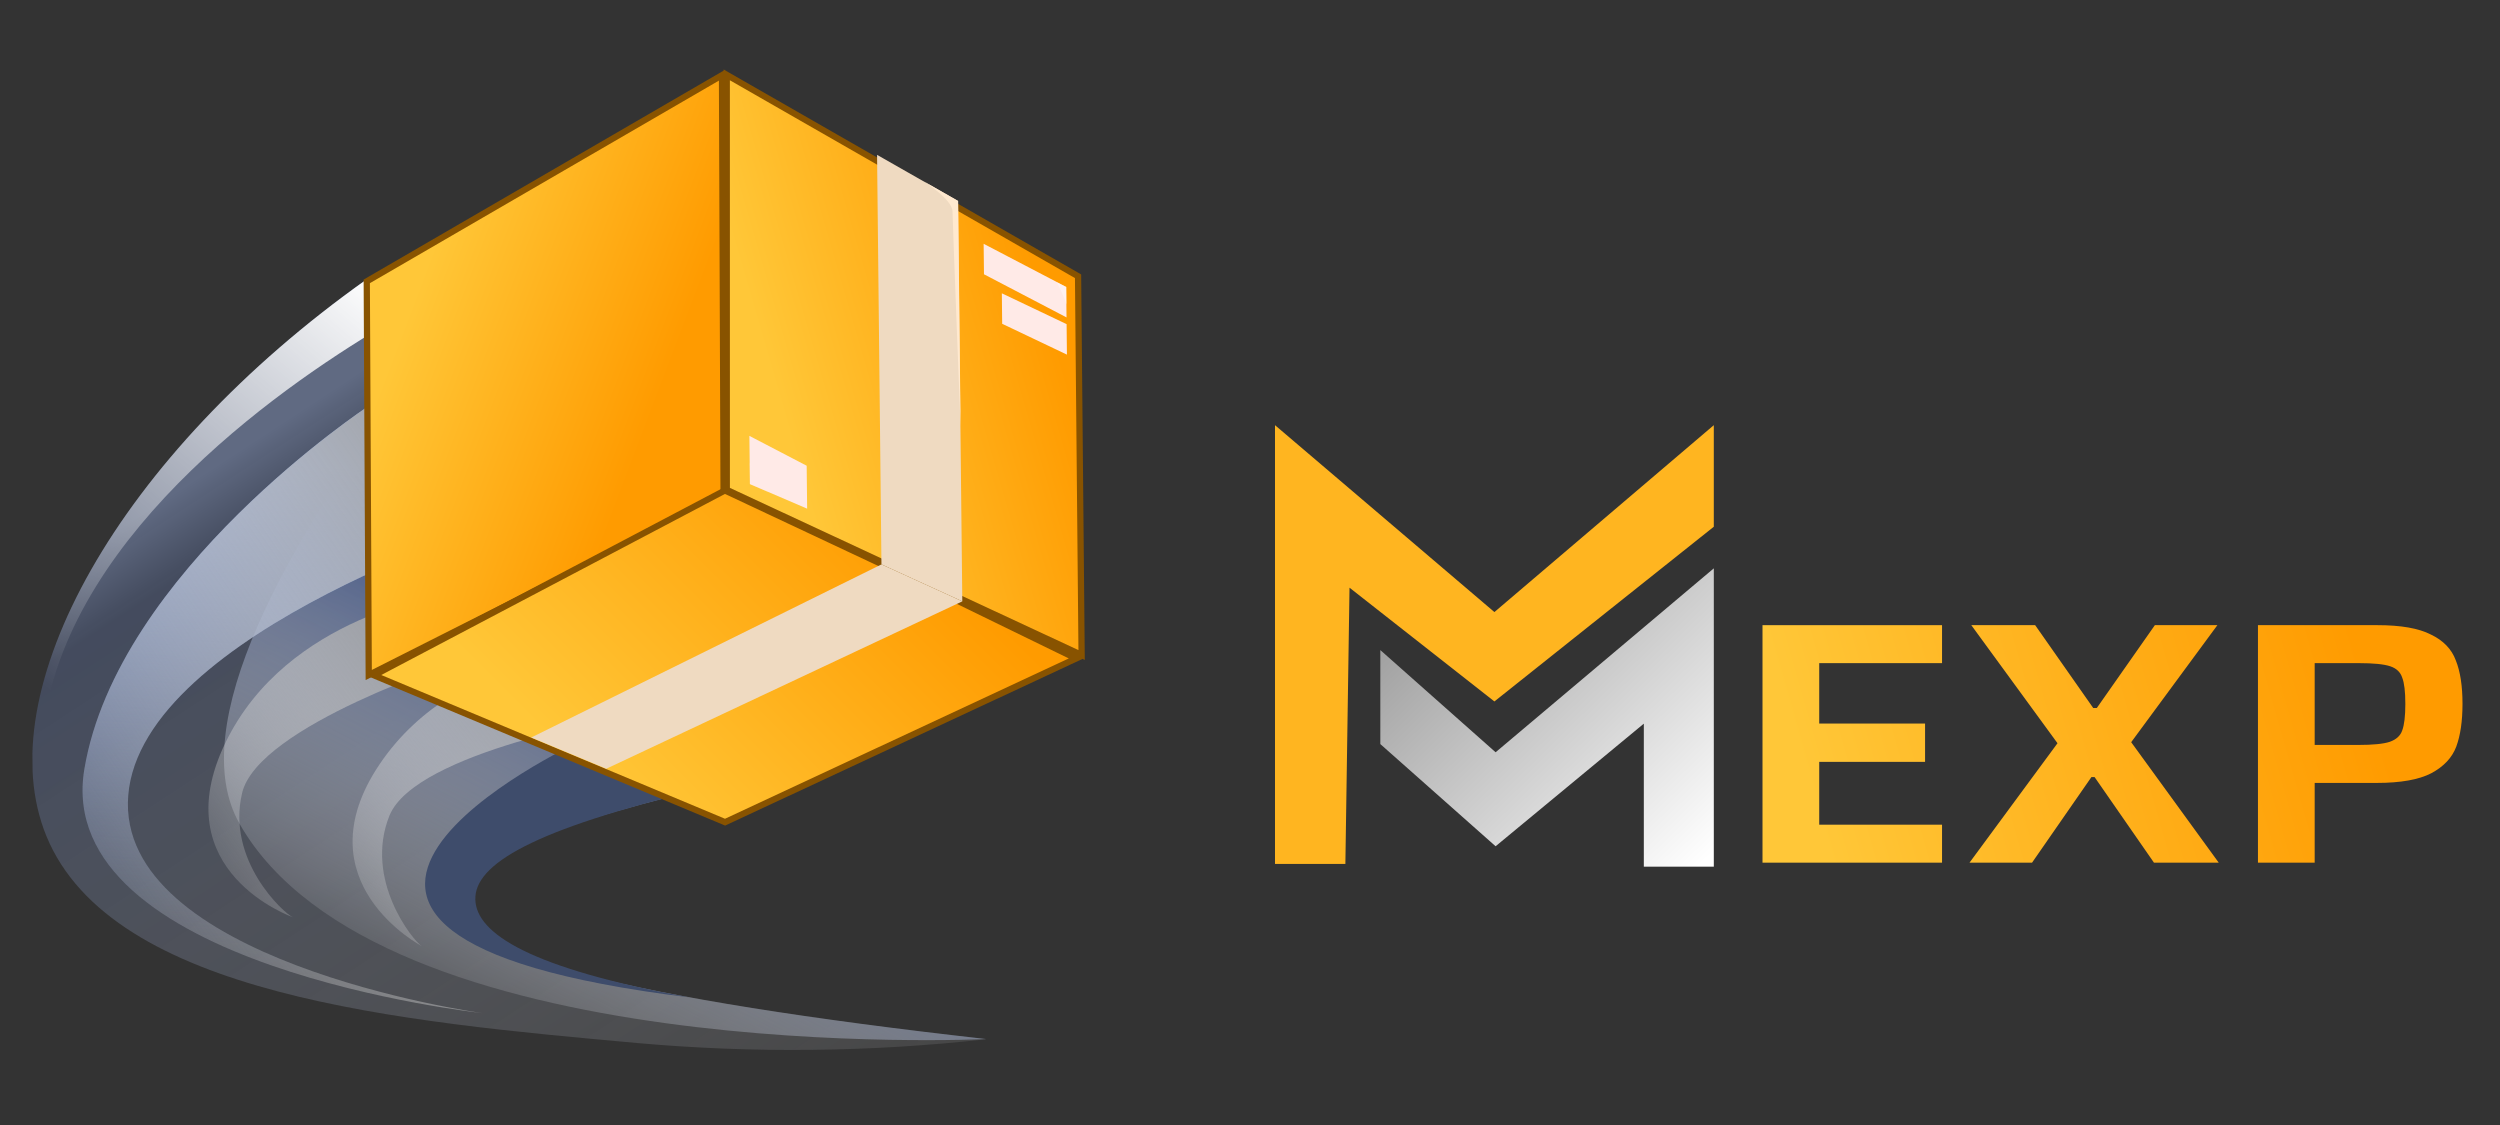 <svg width="200" height="90" viewBox="0 0 200 90" fill="none" xmlns="http://www.w3.org/2000/svg">
<rect x="0" y="0" width="200" height="90" fill="#333333" stroke="none"/>
<path d="M141 69.013V50.013H155.363V53.051H145.538V57.884H154.005V60.949H145.538V65.975H155.363V69.013H141Z" fill="url(#paint0_linear)"/>
<path d="M172.317 69.013L167.565 62.164H167.315L162.563 69.013H157.561L164.6 59.458L157.704 50.013H162.813L167.458 56.641H167.744L172.389 50.013H177.391L170.495 59.375L177.498 69.013H172.317Z" fill="url(#paint1_linear)"/>
<path d="M180.636 50.013H190.212C192.069 50.013 193.487 50.262 194.463 50.759C195.464 51.237 196.131 51.928 196.464 52.83C196.821 53.714 197 54.874 197 56.31C197 57.691 196.833 58.832 196.5 59.734C196.166 60.618 195.499 61.327 194.499 61.861C193.499 62.376 192.046 62.634 190.14 62.634H185.174V69.013H180.636V50.013ZM188.64 59.596C189.83 59.596 190.676 59.513 191.176 59.347C191.7 59.163 192.034 58.86 192.177 58.436C192.343 57.994 192.427 57.285 192.427 56.31C192.427 55.334 192.343 54.634 192.177 54.211C192.034 53.769 191.712 53.465 191.212 53.3C190.712 53.134 189.878 53.051 188.711 53.051H185.174V59.596H188.64Z" fill="url(#paint2_linear)"/>
<path d="M119.552 48.965L102 34.013V69.117H107.63L107.961 47.015L119.552 56.116L137.104 42.139V34.013L119.552 48.965Z" fill="#FFB520"/>
<path d="M119.648 60.181L110.426 52.006V59.526L119.648 67.701L131.506 57.892V69.336H137.105V45.466L119.648 60.181Z" fill="url(#paint3_linear)"/>
<g clip-path="url(#clip0)">
<path d="M56.103 63.134C42.583 66.372 35.866 69.403 35.952 72.226C36.074 76.295 50.392 79.933 78.907 83.139C69.62 84.171 60.255 84.272 50.949 83.44C32.09 81.734 8.966 79.663 3.712 66.887C-1.022 55.334 9.461 36.439 29.332 22.347L56.103 63.134Z" fill="url(#paint4_linear)" fill-opacity="0.39"/>
<path d="M19.163 65.9C14.757 58.136 22.62 43.658 33.715 29.016L56.096 63.118C42.575 66.357 35.858 69.388 35.944 72.21C36.066 76.279 50.384 79.917 78.899 83.124C78.899 83.124 30.29 85.466 19.163 65.9Z" fill="url(#paint5_linear)"/>
<path d="M3.715 66.886C-1.019 55.333 9.464 36.439 29.335 22.347L31.475 25.609C23.424 30.275 5.698 42.233 3.483 58.005C2.648 63.967 4.546 68.678 7.651 72.392C5.944 70.881 4.598 68.998 3.715 66.886Z" fill="url(#paint6_linear)"/>
<path d="M55.123 79.788C13.549 74.687 46.19 59.416 46.19 59.416L53.837 59.666L56.107 63.129C42.587 66.368 37.941 69.15 38.027 71.973C38.106 74.691 42.424 77.462 55.123 79.788Z" fill="url(#paint7_linear)"/>
<path d="M29.445 32.515C29.445 32.515 9.394 45.705 6.749 61.527C4.104 77.349 38.593 81.05 38.593 81.05C37.81 80.956 9.195 76.787 10.259 63.626C11.323 50.465 41.256 41.272 41.256 41.272L29.445 32.515Z" fill="url(#paint8_linear)"/>
<path d="M29.445 32.515C29.445 32.515 9.394 45.705 6.749 61.527C4.104 77.349 38.593 81.05 38.593 81.05C37.81 80.956 9.195 76.787 10.259 63.626C11.323 50.465 41.256 41.272 41.256 41.272L29.445 32.515Z" fill="url(#paint9_linear)"/>
<path d="M35.989 47.285C35.554 47.629 22.984 49.145 18.02 59.448C13.056 69.751 23.425 73.375 23.425 73.375C22.697 73.066 18.087 68.83 19.37 63.436C20.653 58.042 36.748 52.886 36.748 52.886L35.989 47.285Z" fill="url(#paint10_linear)"/>
<path d="M49.935 51.71C49.455 51.99 36.797 51.645 30.388 61.109C23.979 70.572 33.734 75.684 33.734 75.684C33.057 75.271 29.093 70.392 31.154 65.256C33.215 60.121 49.891 57.362 49.891 57.362L49.935 51.71Z" fill="url(#paint11_linear)"/>
<path d="M58.141 5.991L58.143 39.191L86.529 52.402L86.245 22.1L58.141 5.991Z" fill="url(#paint12_linear)" stroke="#885300" stroke-width="0.5"/>
<path d="M57.888 39.665L29.499 54L29.341 22.51L57.76 6.016L57.888 39.665Z" fill="url(#paint13_linear)" stroke="#885300" stroke-width="0.5"/>
<path d="M30.404 54.231L29.914 54.026L30.384 53.779L57.883 39.292L57.993 39.234L58.106 39.288L72.107 45.868L72.107 45.868L72.11 45.869L85.612 52.45L86.083 52.679L85.608 52.901L58.105 65.727L58.005 65.773L57.903 65.731L30.404 54.231Z" fill="url(#paint14_linear)" stroke="#885300" stroke-width="0.5"/>
<path d="M76.984 48.107L70.517 45.151L70.165 12.388L76.64 16.077L76.984 48.107Z" fill="#EFDAC1"/>
<path d="M70.519 45.151L42.5 59L48.5 61.5L76.986 48.107L70.519 45.151Z" fill="#EFDAC1"/>
<path d="M85.296 22.956L78.691 19.504L78.718 21.942L85.322 25.393L85.296 22.956Z" fill="#FFEAE7"/>
<path d="M85.328 25.931L80.147 23.465L80.174 25.903L85.354 28.37L85.328 25.931Z" fill="#FFEAE7"/>
<path d="M64.534 37.259L64.571 40.693L59.993 38.727L59.951 34.87L64.534 37.259Z" fill="#FFEAE7"/>
<path d="M84.551 22.586L85.311 22.959L85.326 24.356C85.105 23.75 84.846 23.159 84.551 22.586Z" fill="white" fill-opacity="0.38"/>
<path d="M61.455 39.356L59.994 38.727L59.975 37.01C60.398 37.836 60.893 38.621 61.455 39.356Z" fill="#FFEAE7" fill-opacity="0.35"/>
<path d="M76.845 34.063C76.845 34.063 76.21 17.822 76.2 16.898C76.19 15.975 73.937 14.526 73.937 14.526L76.652 16.077L76.845 34.063Z" fill="#FFE9CF"/>
</g>
<defs>
<linearGradient id="paint0_linear" x1="141" y1="50.06" x2="184.527" y2="37.642" gradientUnits="userSpaceOnUse">
<stop stop-color="#FFC738"/>
<stop offset="1" stop-color="#FF9B00"/>
</linearGradient>
<linearGradient id="paint1_linear" x1="141" y1="50.06" x2="184.527" y2="37.642" gradientUnits="userSpaceOnUse">
<stop stop-color="#FFC738"/>
<stop offset="1" stop-color="#FF9B00"/>
</linearGradient>
<linearGradient id="paint2_linear" x1="141" y1="50.06" x2="184.527" y2="37.642" gradientUnits="userSpaceOnUse">
<stop stop-color="#FFC738"/>
<stop offset="1" stop-color="#FF9B00"/>
</linearGradient>
<linearGradient id="paint3_linear" x1="110.426" y1="48.118" x2="133.542" y2="71.669" gradientUnits="userSpaceOnUse">
<stop stop-color="#989898"/>
<stop offset="1" stop-color="white"/>
</linearGradient>
<linearGradient id="paint4_linear" x1="40.211" y1="22.23" x2="82.287" y2="86.595" gradientUnits="userSpaceOnUse">
<stop stop-color="#A7C1FF"/>
<stop offset="0" stop-color="#A7C1FF"/>
<stop offset="0.078" stop-color="#6075A9" stop-opacity="0.922"/>
<stop offset="1" stop-color="white" stop-opacity="0.2"/>
</linearGradient>
<linearGradient id="paint5_linear" x1="55.211" y1="57.423" x2="40.362" y2="85.635" gradientUnits="userSpaceOnUse">
<stop stop-color="#4E5F89"/>
<stop offset="1" stop-color="white" stop-opacity="0"/>
</linearGradient>
<linearGradient id="paint6_linear" x1="34.27" y1="25.873" x2="7.226" y2="57.986" gradientUnits="userSpaceOnUse">
<stop stop-color="white"/>
<stop offset="1" stop-color="white" stop-opacity="0"/>
</linearGradient>
<linearGradient id="paint7_linear" x1="-1870.38" y1="3369.87" x2="-2581.99" y2="3963.19" gradientUnits="userSpaceOnUse">
<stop stop-color="#3E4C6B"/>
<stop offset="1" stop-color="white" stop-opacity="0"/>
</linearGradient>
<linearGradient id="paint8_linear" x1="27.899" y1="37.455" x2="24.79" y2="81.198" gradientUnits="userSpaceOnUse">
<stop stop-color="#91A8DA"/>
<stop offset="0.932" stop-color="#738BC0" stop-opacity="0"/>
</linearGradient>
<linearGradient id="paint9_linear" x1="42.316" y1="37.781" x2="-1.037" y2="67.704" gradientUnits="userSpaceOnUse">
<stop stop-color="#989898"/>
<stop offset="1" stop-color="white" stop-opacity="0"/>
</linearGradient>
<linearGradient id="paint10_linear" x1="36.718" y1="50.161" x2="13.174" y2="67.248" gradientUnits="userSpaceOnUse">
<stop stop-color="#989898"/>
<stop offset="0.995" stop-color="white" stop-opacity="0.08"/>
</linearGradient>
<linearGradient id="paint11_linear" x1="49.964" y1="54.354" x2="26.683" y2="72.496" gradientUnits="userSpaceOnUse">
<stop stop-color="#989898"/>
<stop offset="1" stop-color="white" stop-opacity="0.11"/>
</linearGradient>
<linearGradient id="paint12_linear" x1="76.705" y1="0.482" x2="54.961" y2="6.804" gradientUnits="userSpaceOnUse">
<stop stop-color="#FF9B00"/>
<stop offset="1" stop-color="#FFC738"/>
</linearGradient>
<linearGradient id="paint13_linear" x1="59.248" y1="14.514" x2="39.5" y2="7.011" gradientUnits="userSpaceOnUse">
<stop stop-color="#FF9B00"/>
<stop offset="1" stop-color="#FFC738"/>
</linearGradient>
<linearGradient id="paint14_linear" x1="66.992" y1="36.736" x2="44.316" y2="59.469" gradientUnits="userSpaceOnUse">
<stop stop-color="#FF9B00"/>
<stop offset="1" stop-color="#FFC738"/>
</linearGradient>
<clipPath id="clip0">
<rect width="85.601" height="78.739" fill="white" transform="matrix(-1 0.011 0.011 1 87.596 5)"/>
</clipPath>
</defs>
</svg>
